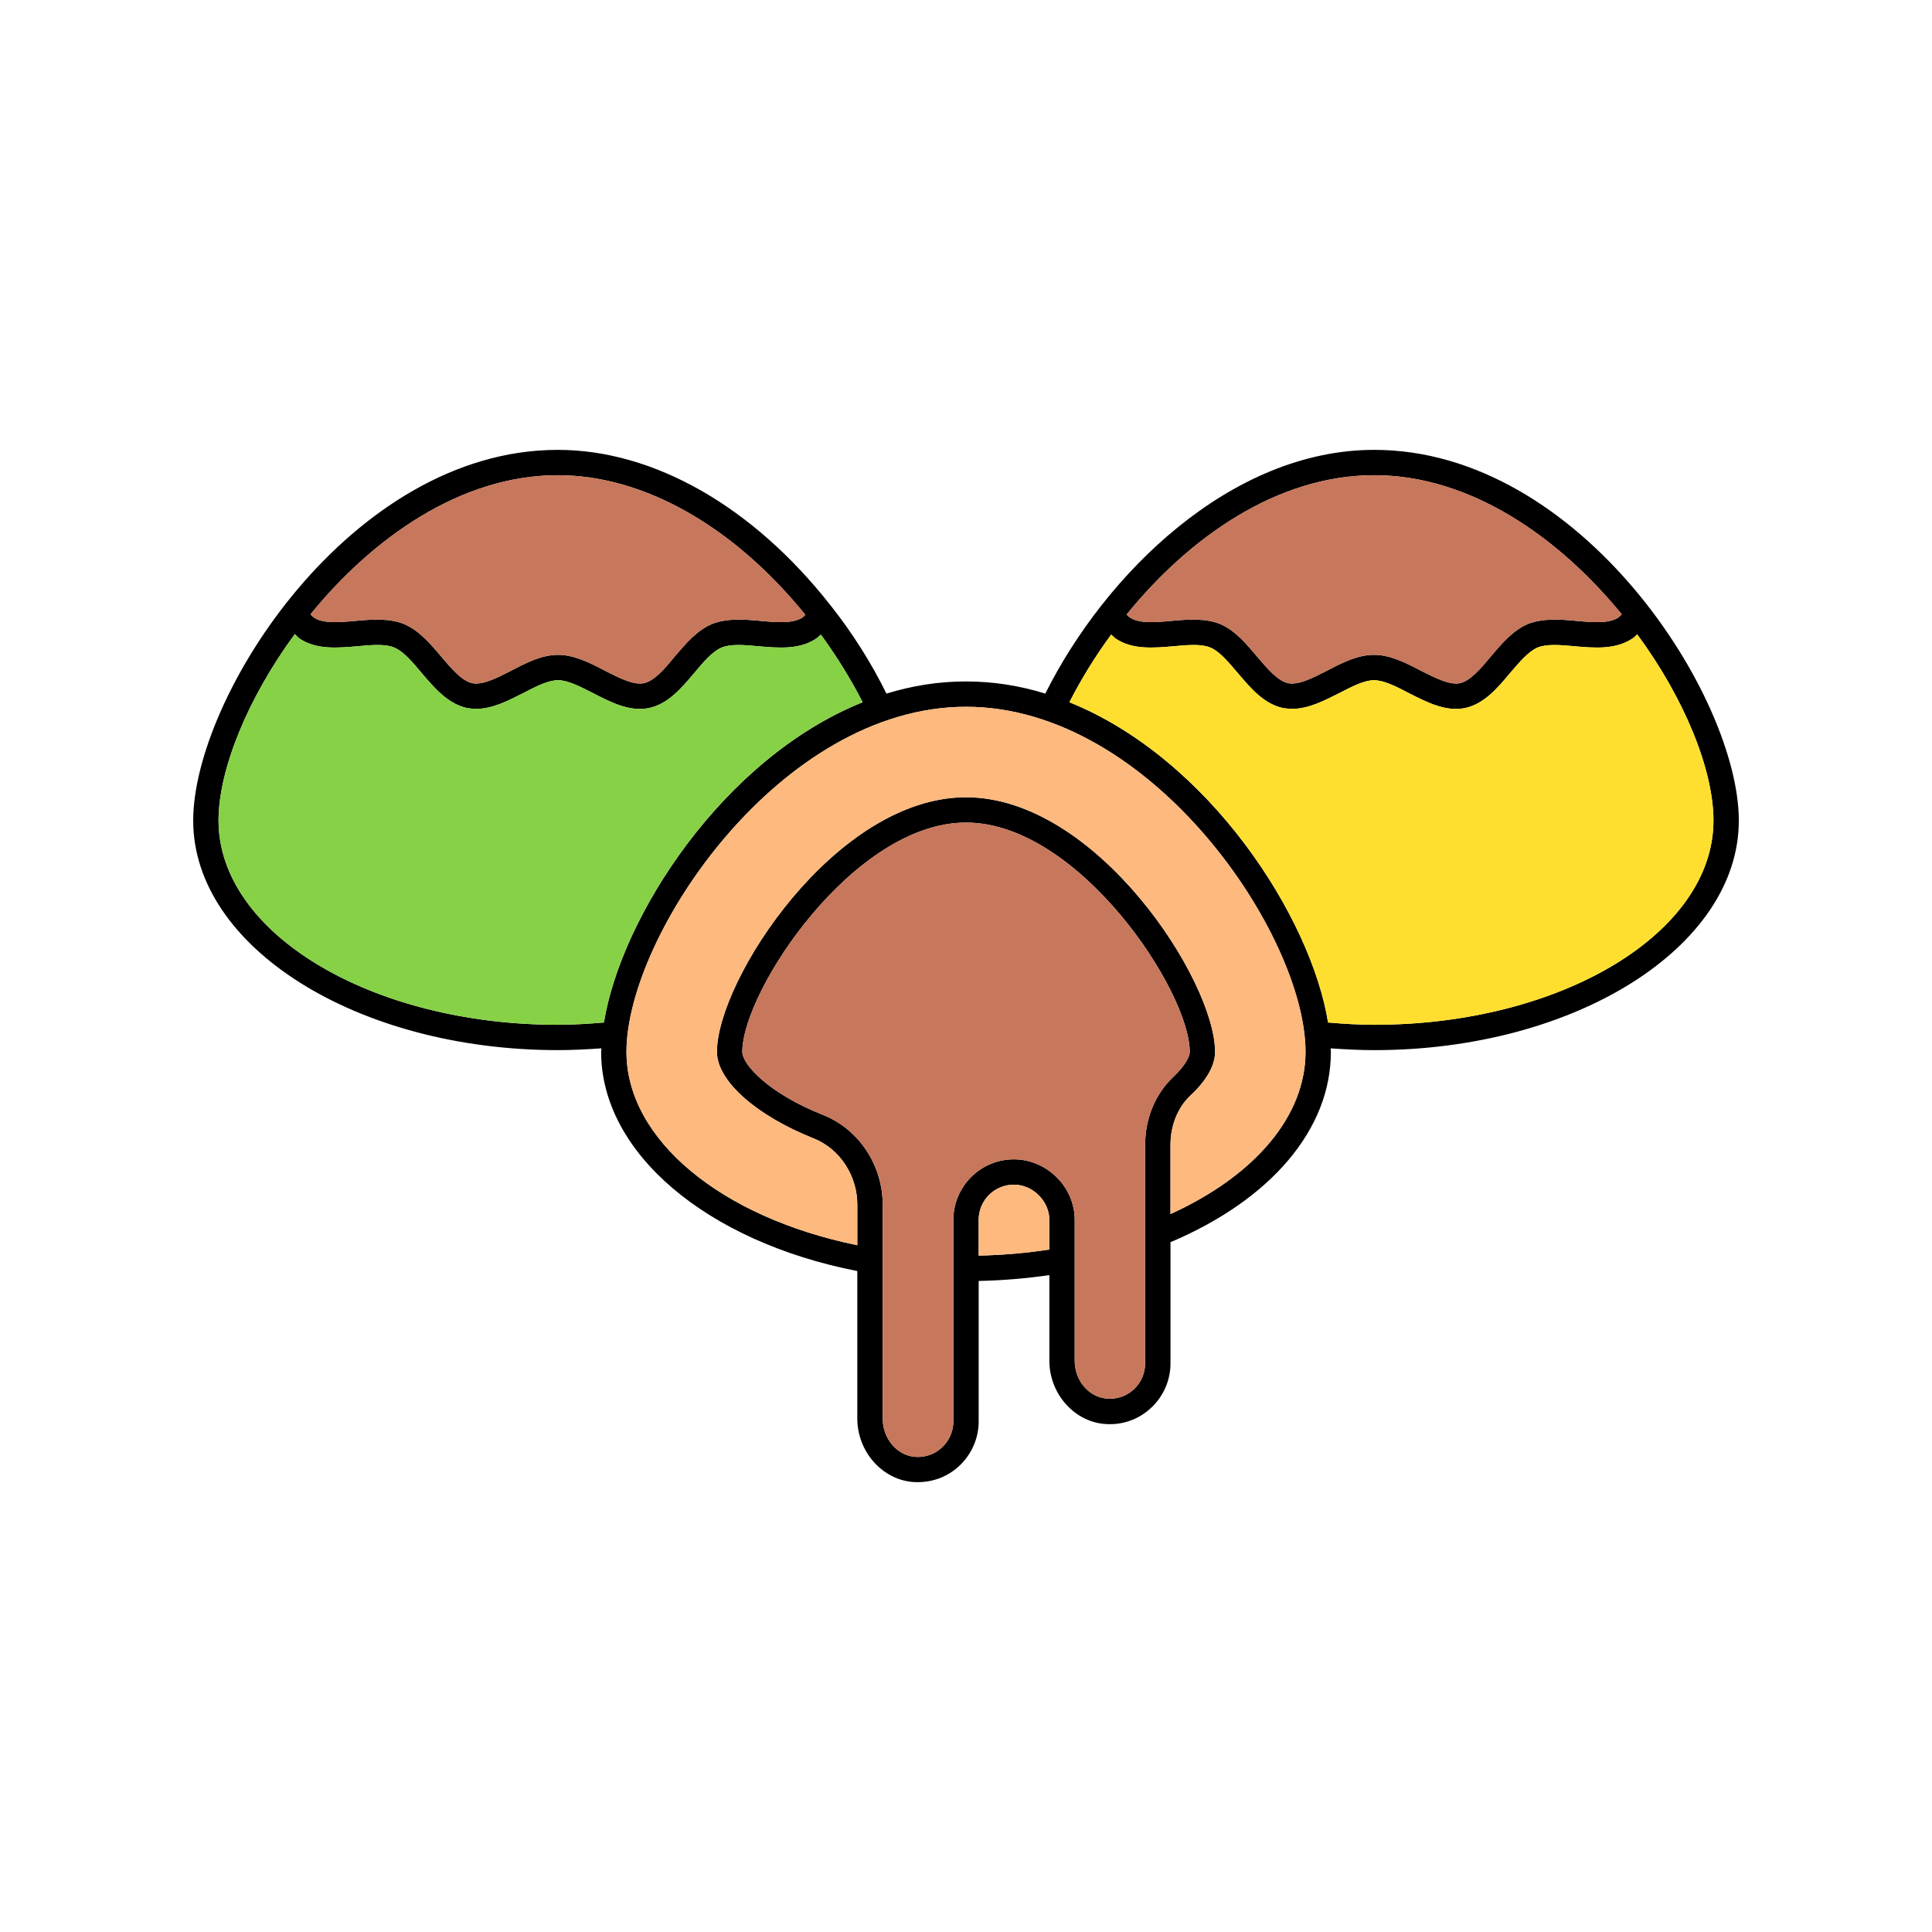 <svg id="Layer_1" enable-background="new 0 0 100 100" viewBox="0 0 100 100" xmlns="http://www.w3.org/2000/svg"><g><path d="m71.128 23.285c-7.436 0-13.941 6.439-17.023 12.616-1.311-.407-2.689-.63-4.105-.63-1.43 0-2.793.223-4.118.63-.761-1.548-1.731-3.095-2.859-4.525-.013-.013-.026-.026-.039-.052-.013 0-.013 0-.013-.013-4.013-5.102-9.141-8.026-14.098-8.026-10.716 0-18.873 12.787-18.873 19.187 0 6.544 8.472 11.882 18.872 11.882.761 0 1.508-.039 2.256-.092 0 .066-.013.118-.013.184 0 5.207 5.43 9.81 13.259 11.344v7.633c0 1.679 1.246 3.121 2.82 3.279.105.013.21.013.315.013.774 0 1.521-.276 2.098-.8.669-.603 1.049-1.456 1.049-2.334v-7.279c1.233-.026 2.466-.131 3.659-.302v4.433c0 1.666 1.233 3.108 2.807 3.266.892.092 1.771-.197 2.426-.8.656-.59 1.036-1.442 1.036-2.321v-6.282c5.207-2.203 8.302-5.849 8.302-9.849 0-.066-.013-.118-.013-.184.748.052 1.495.092 2.256.092 10.4 0 18.872-5.338 18.872-11.882-.001-6.401-8.158-19.188-18.873-19.188zm0 1.312c5.023 0 9.587 3.252 12.813 7.2-.052.066-.118.118-.184.17-.472.315-1.325.249-2.151.17-.852-.079-1.744-.144-2.518.157-.774.328-1.364 1.023-1.928 1.692-.525.629-1.062 1.259-1.6 1.377-.551.105-1.298-.288-2.033-.656-.774-.407-1.574-.813-2.413-.813s-1.639.407-2.413.813c-.721.367-1.469.761-2.02.656-.551-.118-1.088-.761-1.613-1.377-.564-.669-1.141-1.364-1.928-1.692-.761-.302-1.652-.236-2.518-.157-.813.079-1.666.144-2.125-.17-.079-.039-.131-.105-.184-.157 3.241-4 7.805-7.213 12.815-7.213zm-42.256 0c4.446 0 9.089 2.636 12.813 7.226-.052.053-.105.105-.157.144-.485.315-1.338.249-2.151.17-.866-.079-1.757-.144-2.518.157-.787.328-1.364 1.023-1.941 1.692-.511.629-1.049 1.259-1.6 1.377-.551.105-1.298-.288-2.02-.656-.774-.407-1.587-.813-2.413-.813-.839 0-1.639.407-2.413.813-.721.367-1.469.761-2.02.656-.551-.118-1.089-.761-1.613-1.377-.564-.669-1.154-1.364-1.941-1.692-.761-.302-1.652-.236-2.505-.157-.826.079-1.679.144-2.138-.17-.066-.053-.131-.105-.184-.17 3.214-3.948 7.778-7.2 12.801-7.2zm0 28.446c-9.679 0-17.561-4.748-17.561-10.57 0-2.61 1.482-6.295 3.948-9.653.079.079.157.17.249.236.866.577 1.941.485 2.99.394.708-.066 1.443-.131 1.902.066.485.197.97.774 1.43 1.325.669.787 1.364 1.6 2.361 1.81.157.026.315.039.472.039.826 0 1.639-.42 2.413-.813.629-.328 1.285-.669 1.81-.669.511 0 1.167.341 1.81.669.918.472 1.875.97 2.885.774.997-.21 1.679-1.023 2.348-1.81.459-.551.944-1.128 1.429-1.325.472-.197 1.193-.131 1.902-.066 1.049.092 2.138.184 3.003-.407.079-.053.144-.131.223-.197.826 1.128 1.561 2.321 2.164 3.502-7.252 2.912-12.511 11.134-13.39 16.577-.788.065-1.575.118-2.388.118zm25.443 11.632c-1.193.184-2.426.288-3.659.315v-1.849c0-1.01.813-1.823 1.823-1.823.984 0 1.836.852 1.836 1.823zm4.957-5.416v11.318c0 .511-.223 1.01-.603 1.351-.393.354-.892.512-1.416.459-.918-.092-1.626-.944-1.626-1.954v-7.292c0-1.705-1.443-3.134-3.147-3.134-1.731 0-3.134 1.403-3.134 3.134v10.439c0 .512-.223 1.01-.616 1.364-.38.341-.892.511-1.403.459-.918-.092-1.639-.958-1.639-1.98v-11.069c0-2.046-1.233-3.908-3.082-4.643-2.846-1.128-4.184-2.623-4.184-3.266 0-3.147 5.757-11.869 11.58-11.869s11.58 8.721 11.58 11.869c0 .236-.223.695-.839 1.285-.933.867-1.471 2.152-1.471 3.529zm1.312 3.58v-3.58c0-1.01.38-1.954 1.049-2.57.826-.774 1.259-1.548 1.259-2.243 0-3.698-6.138-13.18-12.892-13.18-6.767 0-12.892 9.482-12.892 13.18 0 1.495 2.02 3.292 5.023 4.485 1.338.538 2.243 1.915 2.243 3.423v2.098c-7.069-1.443-11.948-5.482-11.948-10.007 0-6.033 7.961-17.862 17.574-17.862s17.574 11.83 17.574 17.862c0 3.319-2.61 6.401-6.99 8.394zm10.544-9.796c-.813 0-1.6-.053-2.387-.118-.879-5.443-6.138-13.652-13.39-16.577.603-1.18 1.325-2.361 2.164-3.502.079.066.144.144.236.21.852.577 1.941.485 2.99.394.708-.066 1.43-.131 1.902.066.485.197.957.774 1.429 1.325.669.787 1.351 1.6 2.348 1.81.17.026.315.039.472.039.839 0 1.639-.42 2.426-.813.63-.328 1.285-.669 1.797-.669.525 0 1.18.341 1.81.669.931.472 1.889.97 2.898.774.984-.21 1.679-1.023 2.334-1.81.472-.551.957-1.128 1.43-1.325.472-.197 1.207-.131 1.915-.066 1.036.092 2.125.184 3.003-.407.092-.053.157-.144.236-.21 2.466 3.344 3.948 7.029 3.948 9.639 0 5.823-7.882 10.571-17.561 10.571z"/><path d="m54.315 63.141v1.534c-1.193.184-2.426.288-3.659.315v-1.849c0-1.01.813-1.823 1.823-1.823.983 0 1.836.852 1.836 1.823z" fill="#fdb97e"/><path d="m83.941 31.797c-.052.066-.118.118-.184.17-.472.315-1.325.249-2.151.17-.852-.079-1.744-.144-2.518.157-.774.328-1.364 1.023-1.928 1.692-.525.629-1.062 1.259-1.6 1.377-.551.105-1.298-.288-2.033-.656-.774-.407-1.574-.813-2.413-.813s-1.639.407-2.413.813c-.721.367-1.469.761-2.02.656-.551-.118-1.088-.761-1.613-1.377-.564-.669-1.141-1.364-1.928-1.692-.761-.302-1.652-.236-2.518-.157-.813.079-1.666.144-2.125-.17-.079-.039-.131-.105-.184-.157 3.239-4 7.803-7.213 12.813-7.213 5.025 0 9.589 3.252 12.815 7.2z" fill="#c7775c"/><path d="m88.689 42.472c0 5.823-7.882 10.57-17.561 10.57-.813 0-1.6-.053-2.387-.118-.879-5.443-6.138-13.652-13.39-16.577.603-1.18 1.325-2.361 2.164-3.502.079.066.144.144.236.21.852.577 1.941.485 2.99.394.708-.066 1.43-.131 1.902.066.485.197.957.774 1.429 1.325.669.787 1.351 1.6 2.348 1.81.17.026.315.039.472.039.839 0 1.639-.42 2.426-.813.63-.328 1.285-.669 1.797-.669.525 0 1.18.341 1.81.669.931.472 1.889.97 2.898.774.984-.21 1.679-1.023 2.334-1.81.472-.551.957-1.128 1.43-1.325.472-.197 1.207-.131 1.915-.066 1.036.092 2.125.184 3.003-.407.092-.053.157-.144.236-.21 2.466 3.345 3.948 7.03 3.948 9.64z" fill="#fedf30"/><path d="m67.574 54.446c0 3.318-2.61 6.4-6.99 8.393v-3.58c0-1.01.38-1.954 1.049-2.57.826-.774 1.259-1.548 1.259-2.243 0-3.698-6.138-13.18-12.892-13.18-6.767 0-12.892 9.482-12.892 13.18 0 1.495 2.02 3.292 5.023 4.485 1.338.538 2.243 1.915 2.243 3.423v2.098c-7.069-1.443-11.948-5.482-11.948-10.007 0-6.033 7.961-17.862 17.574-17.862s17.574 11.83 17.574 17.863z" fill="#fdb97e"/><path d="m61.58 54.446c0 .236-.223.695-.839 1.285-.931.866-1.469 2.151-1.469 3.528v11.318c0 .511-.223 1.01-.603 1.351-.393.354-.892.512-1.416.459-.918-.092-1.626-.944-1.626-1.954v-7.292c0-1.705-1.443-3.134-3.147-3.134-1.731 0-3.134 1.403-3.134 3.134v10.439c0 .512-.223 1.01-.616 1.364-.38.341-.892.511-1.403.459-.918-.092-1.639-.958-1.639-1.98v-11.069c0-2.046-1.233-3.908-3.082-4.643-2.846-1.128-4.184-2.623-4.184-3.266 0-3.147 5.757-11.869 11.58-11.869s11.578 8.722 11.578 11.87z" fill="#c7775c"/><path d="m41.685 31.823c-.052.053-.105.105-.157.144-.485.315-1.338.249-2.151.17-.866-.079-1.757-.144-2.518.157-.787.328-1.364 1.023-1.941 1.692-.511.629-1.049 1.259-1.6 1.377-.551.105-1.298-.288-2.02-.656-.774-.407-1.587-.813-2.413-.813-.839 0-1.639.407-2.413.813-.721.367-1.469.761-2.02.656-.551-.118-1.089-.761-1.613-1.377-.564-.669-1.154-1.364-1.941-1.692-.761-.302-1.652-.236-2.505-.157-.826.079-1.679.144-2.138-.17-.066-.053-.131-.105-.184-.17 3.213-3.948 7.777-7.2 12.8-7.2 4.447 0 9.09 2.636 12.814 7.226z" fill="#c7775c"/><path d="m44.649 36.347c-7.252 2.912-12.511 11.134-13.39 16.577-.787.066-1.574.118-2.387.118-9.679 0-17.561-4.748-17.561-10.57 0-2.61 1.482-6.295 3.948-9.653.079.079.157.17.249.236.866.577 1.941.485 2.99.394.708-.066 1.443-.131 1.902.066.485.197.97.774 1.43 1.325.669.787 1.364 1.6 2.361 1.81.157.026.315.039.472.039.826 0 1.639-.42 2.413-.813.629-.328 1.285-.669 1.81-.669.511 0 1.167.341 1.81.669.918.472 1.875.97 2.885.774.997-.21 1.679-1.023 2.348-1.81.459-.551.944-1.128 1.429-1.325.472-.197 1.193-.131 1.902-.066 1.049.092 2.138.184 3.003-.407.079-.053.144-.131.223-.197.826 1.129 1.56 2.322 2.163 3.502z" fill="#87d147"/></g></svg>